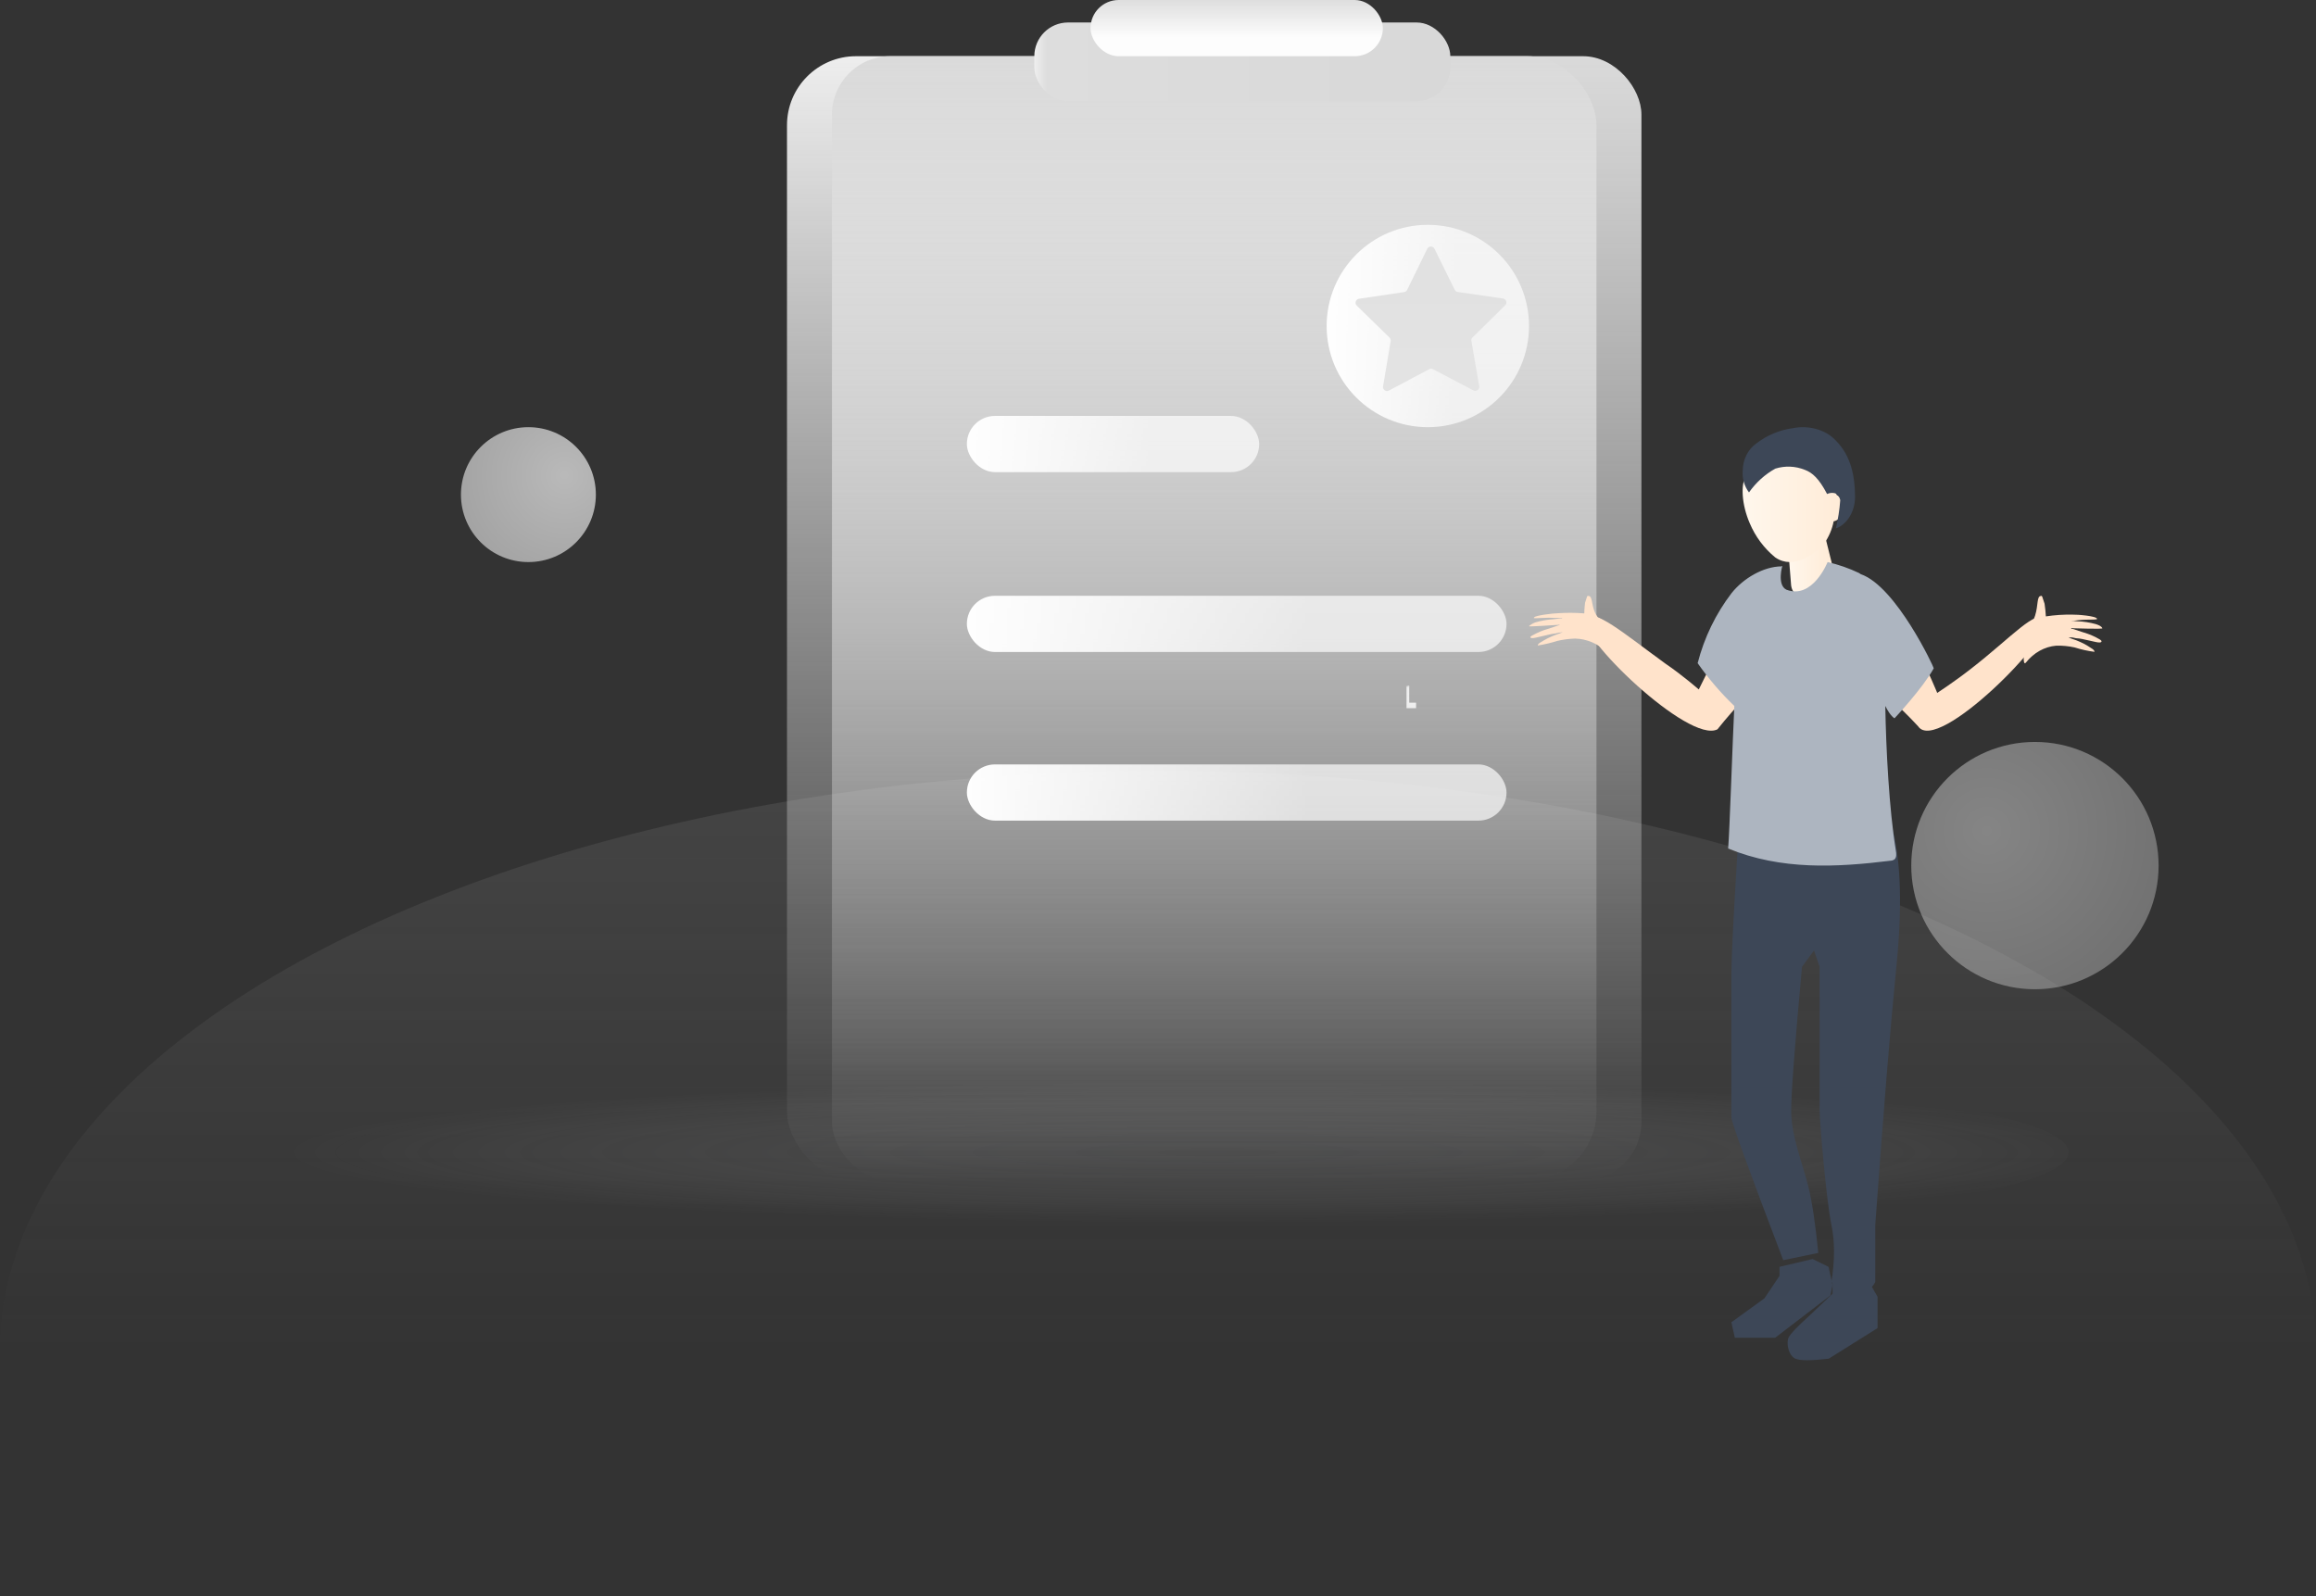<?xml version="1.0" encoding="UTF-8"?>
<svg width="206px" height="142px" viewBox="0 0 206 142" version="1.1" xmlns="http://www.w3.org/2000/svg" xmlns:xlink="http://www.w3.org/1999/xlink">
    <rect x="0" y="0" width="206" height="142" fill="#333333" stroke="none"/>
    <defs>
        <linearGradient x1="50.41%" y1="0.173%" x2="50.41%" y2="50.173%" id="linearGradient-1">
            <stop stop-color="#A9A9A9" stop-opacity="0.15" offset="0%"></stop>
            <stop stop-color="#A9A9A9" stop-opacity="0" offset="100%"></stop>
        </linearGradient>
        <radialGradient cx="55.217%" cy="50%" fx="55.217%" fy="50%" r="486.134%" gradientTransform="translate(0.552,0.5),scale(0.101,1),scale(1,0.076),translate(-0.552,-0.5)" id="radialGradient-2">
            <stop stop-color="#808184" stop-opacity="0.495" offset="0%"></stop>
            <stop stop-color="#FFFFFF" stop-opacity="0" offset="100%"></stop>
        </radialGradient>
        <radialGradient cx="30.647%" cy="35.897%" fx="30.647%" fy="35.897%" r="94.595%" id="radialGradient-3">
            <stop stop-color="#FFFFFF" offset="0%"></stop>
            <stop stop-color="#C2C2C2" offset="100%"></stop>
        </radialGradient>
        <radialGradient cx="76.781%" cy="35.688%" fx="76.781%" fy="35.688%" r="94%" id="radialGradient-4">
            <stop stop-color="#FFFFFF" offset="0%"></stop>
            <stop stop-color="#D8D8D8" offset="100%"></stop>
        </radialGradient>
        <linearGradient x1="50%" y1="-8.04061325e-15%" x2="50%" y2="100%" id="linearGradient-5">
            <stop stop-color="#EEEEEE" offset="0%"></stop>
            <stop stop-color="#D8D8D8" stop-opacity="0" offset="100%"></stop>
        </linearGradient>
        <linearGradient x1="50%" y1="-8.04061325e-15%" x2="50%" y2="100%" id="linearGradient-6">
            <stop stop-color="#DADADA" offset="0%"></stop>
            <stop stop-color="#F4F4F4" stop-opacity="0" offset="100%"></stop>
        </linearGradient>
        <linearGradient x1="0%" y1="50%" x2="100.02%" y2="50%" id="linearGradient-7">
            <stop stop-color="#EEEEEE" offset="0%"></stop>
            <stop stop-color="#DDDDDD" offset="3%"></stop>
            <stop stop-color="#D8D8D8" offset="100%"></stop>
        </linearGradient>
        <linearGradient x1="49.986%" y1="0%" x2="49.986%" y2="66.392%" id="linearGradient-8">
            <stop stop-color="#DEDEDE" offset="0%"></stop>
            <stop stop-color="#FDFDFD" offset="100%"></stop>
        </linearGradient>
        <linearGradient x1="63.512%" y1="50.069%" x2="-2.888%" y2="50.069%" id="linearGradient-9">
            <stop stop-color="#FFFFFF" stop-opacity="0.677" offset="0%"></stop>
            <stop stop-color="#FFFFFF" offset="100%"></stop>
        </linearGradient>
        <linearGradient x1="63.512%" y1="50.069%" x2="-2.888%" y2="50.069%" id="linearGradient-10">
            <stop stop-color="#FFFFFF" stop-opacity="0.677" offset="0%"></stop>
            <stop stop-color="#FFFFFF" offset="100%"></stop>
        </linearGradient>
        <linearGradient x1="63.512%" y1="50.069%" x2="-2.888%" y2="50.069%" id="linearGradient-11">
            <stop stop-color="#FFFFFF" stop-opacity="0.677" offset="0%"></stop>
            <stop stop-color="#FFFFFF" offset="100%"></stop>
        </linearGradient>
        <linearGradient x1="50%" y1="24.543%" x2="50%" y2="85.197%" id="linearGradient-12">
            <stop stop-color="#E1E1E1" offset="0%"></stop>
            <stop stop-color="#E3E3E3" offset="100%"></stop>
        </linearGradient>
        <linearGradient x1="-0.025%" y1="50.209%" x2="100%" y2="50.209%" id="linearGradient-13">
            <stop stop-color="#FFF7ED" offset="0%"></stop>
            <stop stop-color="#FFEBD6" offset="100%"></stop>
        </linearGradient>
        <linearGradient x1="0.057%" y1="49.887%" x2="99.726%" y2="49.887%" id="linearGradient-14">
            <stop stop-color="#FFF7ED" offset="0%"></stop>
            <stop stop-color="#FFEBD6" offset="100%"></stop>
        </linearGradient>
        <linearGradient x1="100%" y1="50.01%" x2="0%" y2="50.01%" id="linearGradient-15">
            <stop stop-color="#3D4757" offset="0%"></stop>
            <stop stop-color="#3D4757" offset="100%"></stop>
        </linearGradient>
        <linearGradient x1="34.332%" y1="12.986%" x2="50%" y2="100%" id="linearGradient-16">
            <stop stop-color="#ADB5C0" offset="0%"></stop>
            <stop stop-color="#ADB5C0" offset="100%"></stop>
        </linearGradient>
    </defs>
    <g id="页面-1" stroke="none" stroke-width="1" fill="none" fill-rule="evenodd">
        <g id="缺省图" transform="translate(-752, -388)">
            <g id="编组" transform="translate(725, 386)">
                <ellipse id="背景" fill="url(#linearGradient-1)" fill-rule="nonzero" cx="130" cy="122.116" rx="103" ry="51.547"></ellipse>
                <g id="编组" transform="translate(42, 40)">
                    <ellipse id="椭圆形" fill="url(#radialGradient-2)" fill-rule="nonzero" opacity="0.36" style="mix-blend-mode: multiply;" cx="84.5" cy="64.5" rx="84.5" ry="8.5"></ellipse>
                    <circle id="椭圆形" fill="url(#radialGradient-3)" fill-rule="nonzero" opacity="0.4" cx="166" cy="39" r="11"></circle>
                    <circle id="椭圆形" fill="url(#radialGradient-4)" fill-rule="nonzero" opacity="0.66" cx="32" cy="6" r="6"></circle>
                    <polygon id="路径" fill="#FFFFFF" points="110.045 23 110.345 23 110.345 23 110.345 23 110.345 23 110.345 23 110.345 23 110.345 23 110.345 23 110.345 23 110.345 23 110.345 23 110.345 23.172 110.345 23.287 110.345 23.959 110.345 24.008 110.345 24.279 110.345 24.352 110.345 24.508 110.345 24.508 110.345 24.508 110.345 24.508 110.345 24.508 110.345 24.508 110.955 24.508 110.955 24.508 110.955 24.508 110.955 24.508 110.955 24.508 110.955 24.508 110.955 24.508 110.955 24.508 110.955 24.508 110.955 24.508 110.955 25 110.955 25 110.955 25 110.955 25 110.955 25 110.955 25 110.955 25 110.955 25 110.955 25 110.955 25 110.885 25 110.885 25 110.825 25 110.825 25 110.825 25 110.775 25 110.775 25 110.775 25 110.775 25 110.775 25 110.775 25 110.775 25 110.725 25 110.105 25 110.105 25 110.105 25 110.105 25 110.105 25 110.105 25 110.105 25 110.105 25 110.105 25 110.105 25 110.105 24.943 110.105 24.943 110.105 24.902 110.105 24.852 110.105 24.811 110.105 24.762 110.105 24.713 110.105 24.656 110.105 24.656 110.105 24.656 110.105 24.656 110.105 24.656 110.105 24.656 110.105 24.656 110.105 24.656 110.105 24.041 110.105 24 110.105 23.951 110.105 23.877 110.105 23.713 110.105 23.713 110.105 23.713 110.105 23.713 110.105 23.533 110.105 23.426 110.105 23.074 110.105 23.074 110.105 23.074 110.105 23.074 110.105 23.074 110.105 23.074 110.105 23.074 110.105 23.074 110.105 23.074 110.105 23.074 110.105 23.074 110.405 23.074"></polygon>
                </g>
                <g id="编组-5" transform="translate(97, 2)" fill-rule="nonzero">
                    <g id="编组-4">
                        <rect id="矩形" fill="url(#linearGradient-5)" x="0" y="5" width="72" height="100" rx="6.14"></rect>
                        <rect id="矩形" fill="url(#linearGradient-6)" x="4" y="5" width="72" height="100" rx="5.19"></rect>
                        <rect id="矩形" fill="url(#linearGradient-7)" x="22" y="2" width="37" height="7" rx="3"></rect>
                        <rect id="矩形" fill="url(#linearGradient-8)" x="27" y="0" width="26" height="5" rx="2.5"></rect>
                    </g>
                    <rect id="矩形" fill="url(#linearGradient-9)" x="16" y="37" width="26" height="5" rx="2.5"></rect>
                    <rect id="矩形" fill="url(#linearGradient-10)" x="16" y="53" width="48" height="5" rx="2.5"></rect>
                    <rect id="矩形" fill="url(#linearGradient-10)" x="16" y="68" width="48" height="5" rx="2.5"></rect>
                </g>
                <g id="编组-7" transform="translate(145, 22)" fill-rule="nonzero">
                    <g id="编组-8">
                        <circle id="椭圆形" fill="url(#linearGradient-11)" cx="9" cy="9" r="9"></circle>
                        <path d="M13.053,14.729 L9.459,12.84 C9.354,12.785 9.23,12.785 9.125,12.84 L5.538,14.744 C5.418,14.808 5.272,14.798 5.162,14.718 C5.052,14.639 4.996,14.503 5.018,14.369 L5.697,10.346 C5.716,10.231 5.678,10.113 5.594,10.031 L2.679,7.187 C2.582,7.092 2.547,6.95 2.589,6.821 C2.631,6.692 2.742,6.598 2.876,6.578 L6.893,5.983 C7.009,5.966 7.11,5.892 7.161,5.787 L8.95,2.129 C9.01,2.006 9.134,1.929 9.27,1.929 C9.407,1.928 9.531,2.005 9.591,2.127 L11.394,5.779 C11.446,5.884 11.547,5.957 11.663,5.974 L15.682,6.553 C15.816,6.572 15.928,6.666 15.97,6.795 C16.013,6.924 15.978,7.066 15.881,7.161 L12.978,10.016 C12.894,10.098 12.857,10.216 12.876,10.331 L13.571,14.352 C13.594,14.486 13.539,14.622 13.429,14.702 C13.319,14.782 13.173,14.793 13.052,14.729 L13.053,14.729 Z" id="路径" fill="url(#linearGradient-12)"></path>
                    </g>
                </g>
                <g id="编组-6" transform="translate(163, 40)">
                    <path d="M4.917,16.565 L4.917,16.565 C4.917,16.177 4.988,15.608 4.988,15.608 L5.11,15.234 C5.189,14.922 5.253,15.012 5.268,15.012 C5.662,15.012 5.533,15.705 5.855,16.461 C5.929,16.618 6.015,16.769 6.113,16.912 L6.493,17.12 C6.572,17.168 7.331,20.476 6.83,19.942 C6.104,19.242 5.131,18.836 4.107,18.805 C3.568,18.822 3.033,18.892 2.509,19.013 C1.945,19.193 1.368,19.33 0.782,19.422 C0.782,19.283 0.939,19.193 1.047,19.13 C1.45,18.873 1.88,18.657 2.33,18.486 L2.781,18.326 L3.01,18.236 L2.76,18.271 C2.602,18.271 2.444,18.347 2.287,18.361 C1.821,18.402 0.502,18.791 0.302,18.763 C0.251,18.763 0.108,18.763 0.122,18.659 C0.137,18.555 1.068,18.139 1.326,18.056 C1.857,17.896 2.437,17.695 2.588,17.64 C2.588,17.64 2.731,17.605 2.738,17.584 C2.745,17.564 2.609,17.584 2.602,17.584 C2.466,17.584 -0.042,17.778 0.001,17.702 C0.044,17.626 0.352,17.439 0.552,17.369 C1.081,17.212 1.627,17.117 2.179,17.085 L2.738,17.016 C2.738,17.016 2.931,17.016 2.946,16.974 C2.96,16.933 2.831,16.974 2.81,16.974 C2.788,16.974 2.552,16.974 2.437,16.974 C1.989,16.943 1.538,16.943 1.09,16.974 C0.918,16.974 0.438,17.023 0.431,16.974 C0.388,16.745 2.208,16.551 2.58,16.551 C3.358,16.499 4.139,16.504 4.917,16.565 L4.917,16.565 Z" id="路径" fill="#FFE3CB"></path>
                    <path d="M20.992,14 C18.443,16.297 15.101,23.333 15.101,23.333 C15.101,23.333 13.619,22.039 12.137,21.036 C8.351,18.287 5.721,15.998 5.054,17.078 C4.179,18.471 14.212,28.195 16.761,26.878 C19.969,22.858 24.022,19.535 24,16.856 C24.007,15.585 20.992,14 20.992,14 Z" id="路径" fill="#FFE3CB"></path>
                    <path d="M45.973,16.833 L45.973,16.833 C45.952,16.454 45.913,16.077 45.857,15.703 C45.806,15.539 45.72,15.293 45.712,15.269 C45.618,14.908 45.56,15.015 45.539,15.015 C45.148,15.015 45.307,15.834 45.018,16.751 C44.956,16.944 44.878,17.13 44.787,17.308 C44.656,17.39 44.526,17.48 44.41,17.57 C44.295,17.66 43.687,21.575 44.208,20.928 C44.902,20.057 45.866,19.523 46.898,19.437 C47.444,19.423 47.99,19.475 48.526,19.593 C49.106,19.778 49.699,19.909 50.298,19.986 C50.298,19.83 50.117,19.724 50.009,19.658 C49.591,19.372 49.147,19.139 48.685,18.962 L48.215,18.798 L47.983,18.7 L48.237,18.7 C48.396,18.7 48.562,18.774 48.721,18.782 C49.191,18.782 50.544,19.192 50.739,19.151 C50.797,19.151 50.942,19.151 50.92,19.02 C50.898,18.889 49.943,18.446 49.676,18.373 C49.126,18.209 48.533,17.996 48.381,17.947 C48.381,17.947 48.237,17.947 48.222,17.889 C48.208,17.832 48.36,17.889 48.367,17.889 C48.497,17.889 51.043,17.979 50.999,17.889 C50.898,17.676 50.631,17.595 50.421,17.521 C49.878,17.37 49.323,17.285 48.765,17.267 L48.2,17.218 C48.2,17.218 47.998,17.218 47.983,17.218 C47.969,17.218 48.106,17.218 48.121,17.218 C48.135,17.218 48.381,17.218 48.497,17.218 C48.948,17.152 49.402,17.119 49.857,17.12 C50.037,17.12 50.515,17.12 50.529,17.062 C50.529,16.792 48.707,16.661 48.36,16.677 C47.562,16.66 46.764,16.712 45.973,16.833 Z" id="路径" fill="#FFE3CB"></path>
                    <path d="M30.61,14 C33.263,16.128 36.309,23.641 36.309,23.641 C36.309,23.641 37.909,22.592 39.273,21.521 C42.926,18.699 45.201,16.017 45.942,17.14 C46.875,18.448 36.309,29.153 34.612,26.611 C31.226,22.917 27.098,20.398 27.002,17.812 C26.906,16.608 30.61,14 30.61,14 Z" id="路径" fill="#FFE3CB"></path>
                    <path d="M24.786,14.953 C25.943,14.707 26.832,13.669 27,12.368 L26.2,9.161 C26.055,8.23 25.075,7.769 24.096,8.115 C23.116,8.461 22.896,9.707 23.04,10.638 L23.316,14.091 C23.461,15.061 24.248,15.061 24.786,14.953 Z" id="路径" fill="url(#linearGradient-13)" fill-rule="nonzero"></path>
                    <path d="M27.354,6.011 C27.354,4.483 26.914,3.047 25.754,2.452 C23.221,1.153 20.112,2.925 19.278,4.361 C18.831,5.125 18.907,6.859 19.627,8.532 C20.125,9.722 20.906,10.772 21.902,11.587 C23.577,12.733 25.488,11.22 26.239,10.372 C26.663,9.778 26.956,9.098 27.096,8.379 C27.533,8.278 27.868,7.923 27.945,7.478 C28.118,6.909 27.871,6.297 27.354,6.011 L27.354,6.011 Z" id="路径" fill="url(#linearGradient-14)" fill-rule="nonzero"></path>
                    <path d="M27.293,9 C27.491,8.178 27.622,7.338 27.683,6.49 C27.632,6.221 27.465,5.995 27.236,5.882 C26.995,5.814 26.741,5.837 26.514,5.945 C25.791,4.564 25.199,4.043 24.542,3.798 C23.697,3.456 22.774,3.418 21.907,3.688 C20.993,4.194 20.194,4.917 19.567,5.803 C19.149,5.256 18.949,4.548 19.011,3.838 C19.025,2.885 19.464,2 20.188,1.47 C21.163,0.717 22.295,0.242 23.481,0.088 C24.774,-0.184 26.366,0.172 27.293,1.194 C28.635,2.541 28.995,4.34 29,6.218 C29,7.623 28.153,8.74 27.293,9 Z" id="头发" fill="#3D4757"></path>
                    <path d="M19.042,35 L32.347,35.786 C33.089,38.73 33.199,42.801 32.676,48.002 C32.154,53.202 31.528,60.854 30.799,70.958 L30.799,76.042 C30.479,76.681 29.92,77 29.124,77 C28.327,77 27.585,76.681 26.898,76.042 C27.205,74.113 27.205,72.418 26.898,70.958 C26.438,68.768 25.849,61.752 25.849,60.783 C25.849,60.137 25.849,55.877 25.849,48.002 L25.351,46.552 L24.282,48.002 C23.64,54.991 23.319,59.251 23.319,60.783 C23.319,63.081 24.353,65.539 24.852,67.579 C25.185,68.938 25.477,70.897 25.73,73.454 L22.613,74.103 C19.538,66.034 18,61.796 18,61.391 C18,60.783 18,50.726 18,48.639 C18,47.248 18.187,43.52 18.56,37.456 L19.042,35 Z" id="路径-3" fill="url(#linearGradient-15)"></path>
                    <path d="M35.999,21.45 C36.058,21.45 32.664,14.155 29.505,13.074 L29.359,12.975 C28.461,12.548 27.522,12.221 26.559,12 C26.559,12 25.23,15.359 22.885,14.453 C22.042,14.019 22.533,12.336 22.533,12.336 L22.46,12.382 C20.835,12.397 19.066,13.451 18.027,14.749 C16.615,16.591 15.584,18.717 15,20.993 C15.964,22.37 17.057,23.646 18.262,24.8 C18.108,27.922 17.837,36.102 17.712,37.481 C22.432,39.422 27.352,39.159 32.16,38.566 C32.286,38.561 32.409,38.519 32.512,38.444 C32.703,38.276 32.673,37.941 32.629,37.682 C32.026,33.934 31.755,28.6 31.69,24.8 C32.159,25.744 32.512,25.896 32.512,25.896 C32.512,25.896 35.032,23.216 35.999,21.45 Z" id="路径" fill="url(#linearGradient-16)" fill-rule="nonzero"></path>
                    <polygon id="路径-4" fill="#3D4757" points="22.281 74.692 25.225 74 26.641 74.692 27 76.309 26.808 77.238 21.896 81 18.309 81 18 79.623 20.937 77.5 22.281 75.499"></polygon>
                    <path d="M26.998,76 L30.355,76.231 L31,77.351 L31,80.146 L26.657,82.866 C25.098,83.045 24.113,83.045 23.7,82.866 C23.08,82.598 22.867,81.49 23.08,81.006 C23.223,80.683 23.852,80.019 24.968,79.012 L26.998,77.083 L26.998,76 Z" id="路径-5" fill="#3D4757"></path>
                </g>
            </g>
        </g>
    </g>
</svg>